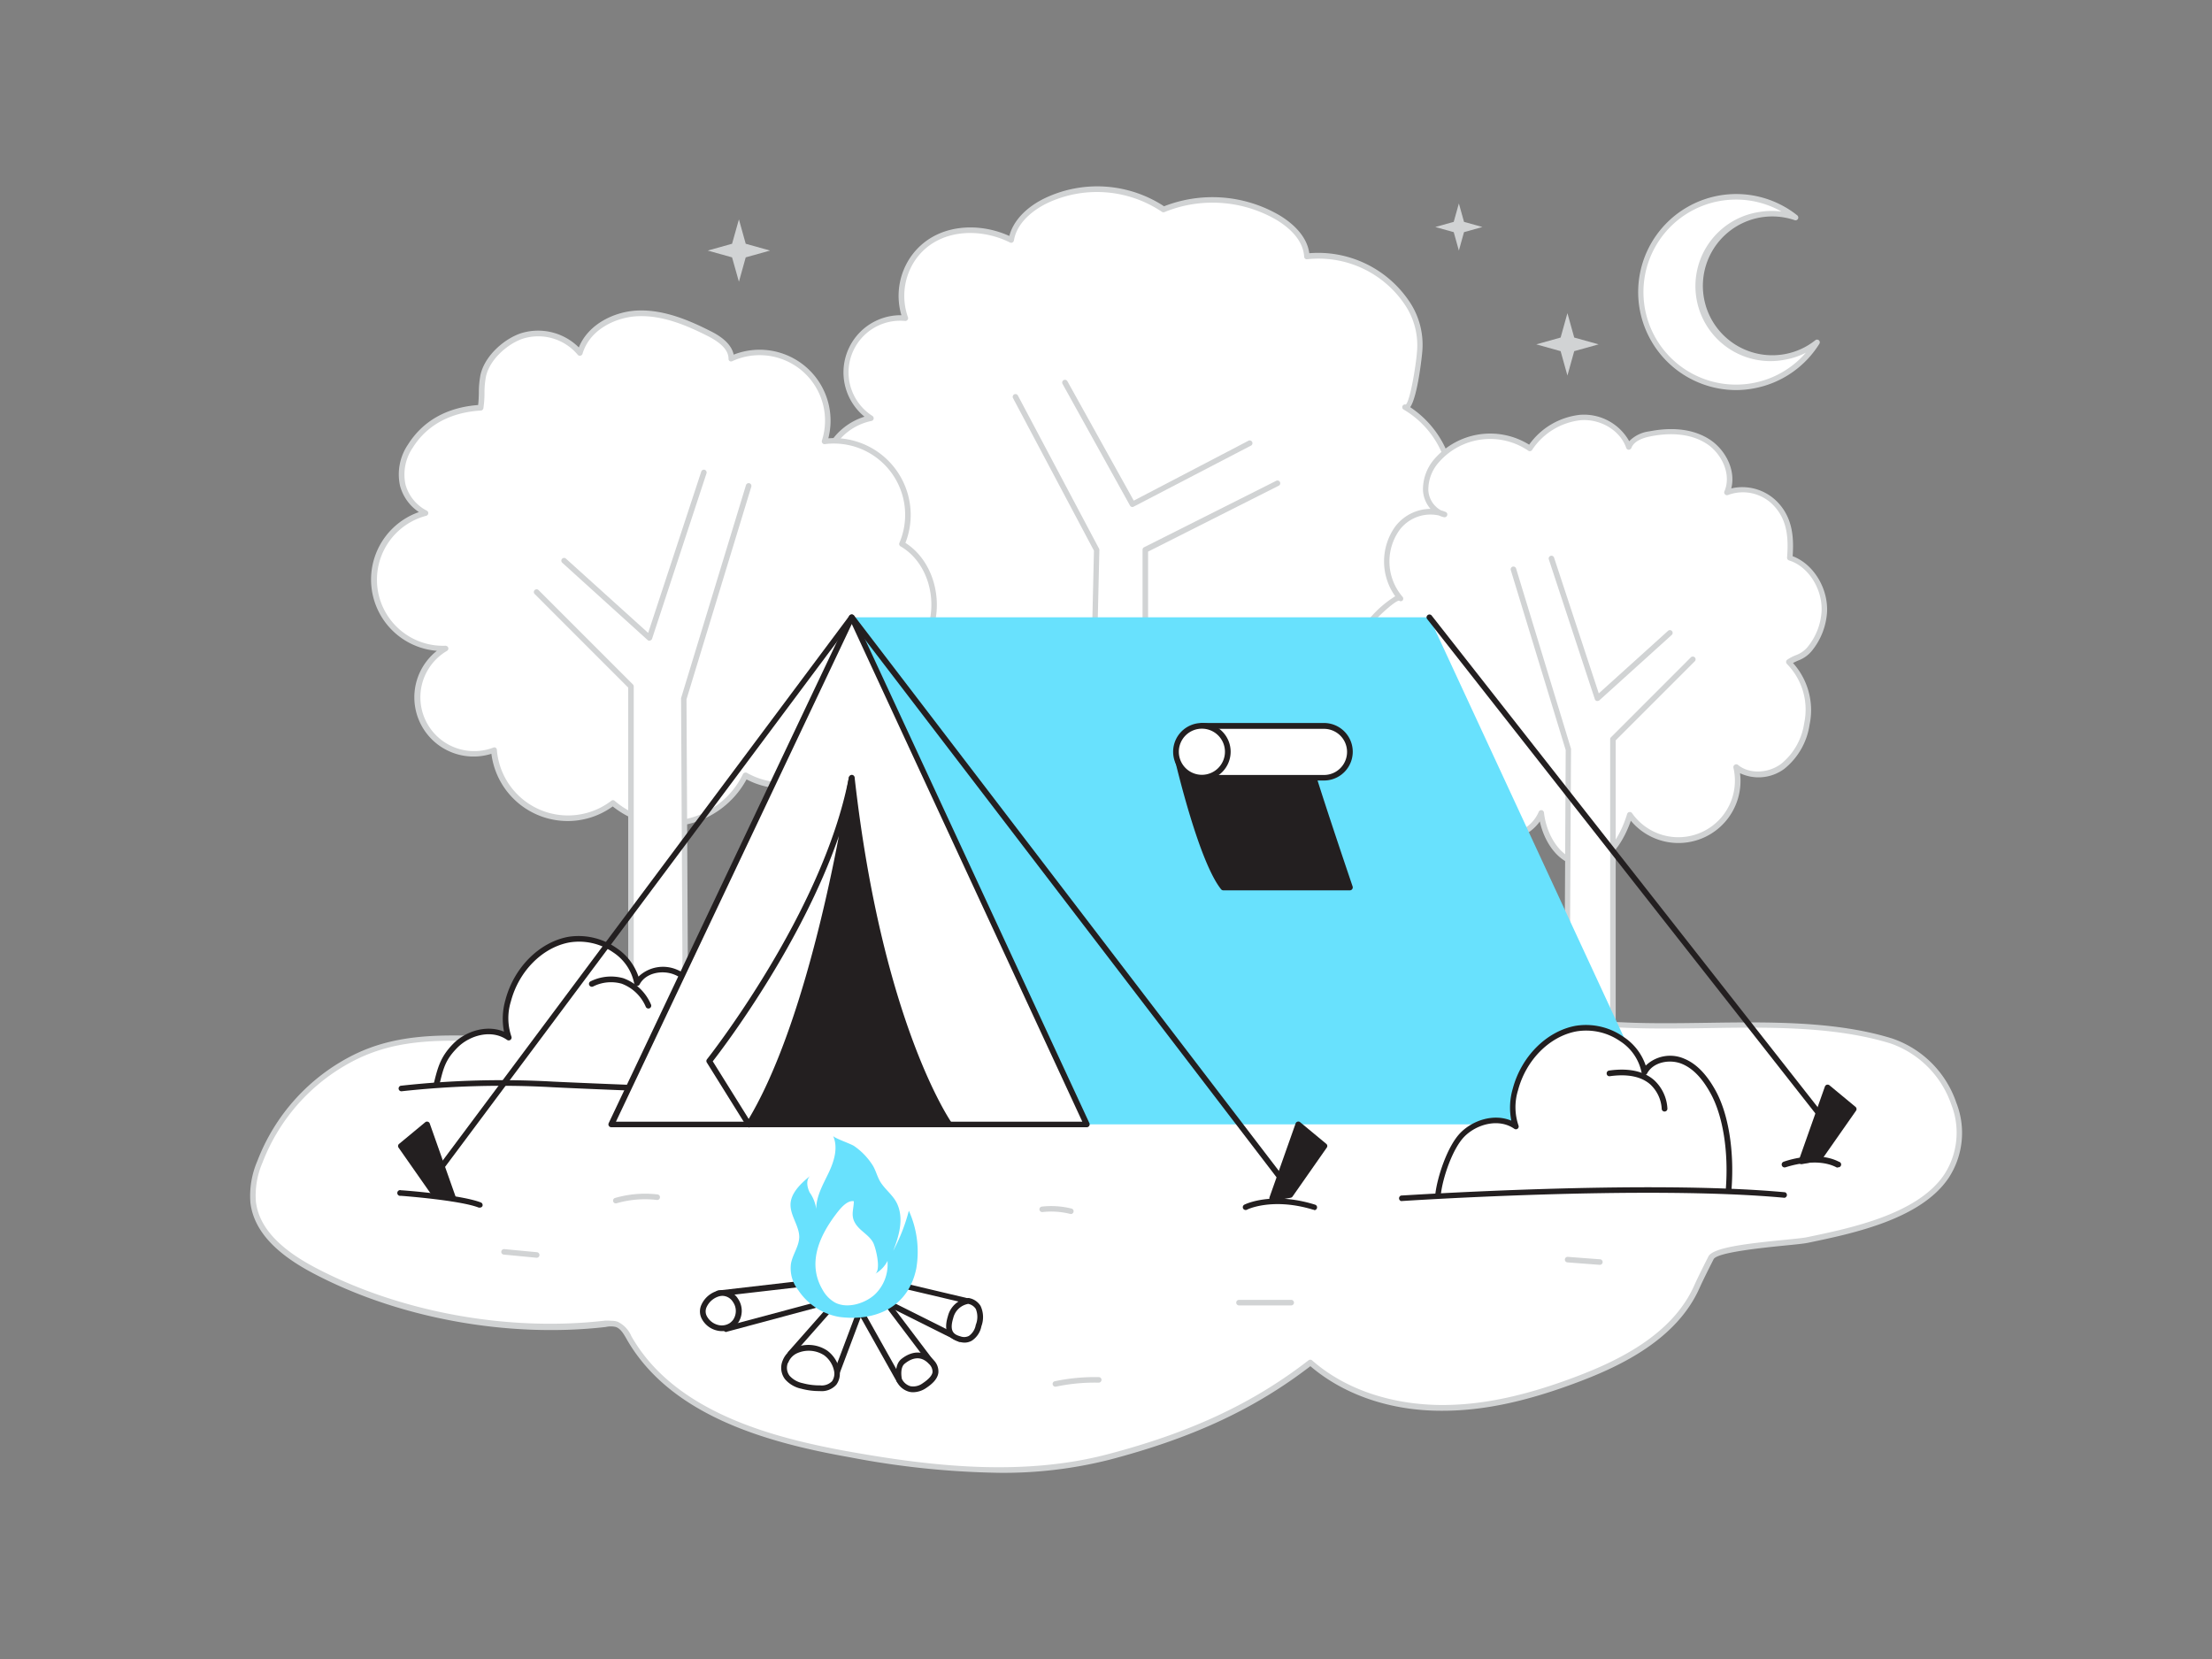 <svg xmlns="http://www.w3.org/2000/svg" viewBox="0 0 400 300"><rect x="0" y="0" width="400" height="300" fill="#808080" stroke="none"/><g id="_49_camping" data-name="#49_camping"><path d="M155.7,96.86a10.46,10.46,0,0,0,7.11,18.68A13.43,13.43,0,0,0,168,130.16c2.63,1.8,6.67,2.37,8.72-.09-1.24,3.09.64,6.71,3.4,8.56s6.18,2.35,9.47,2.8c5.19.71,10.84,1.33,15.31-1.39,0,2,2.85,2.5,4.88,2.28,4-.44,8-.9,11.67-2.4s7.08-4.2,8.49-7.92c2.3,2.78,7,2.12,9.58-.43s3.42-6.29,4-9.85c0-.2,7.13-4.48,8-5.58a17.93,17.93,0,0,0,3.83-9.51c.09-1.17-.76-4.26-.29-5.13,1-1.86,4.12-2.36,5.4-4.61a17.26,17.26,0,0,0-6.36-23.26c1.43.85,2.59-9,2.65-9.81a13.53,13.53,0,0,0-2-8.54,19.29,19.29,0,0,0-18.44-8.9c-.17-3.12-2.73-5.59-5.43-7.16a23.51,23.51,0,0,0-20.44-1.36,21.67,21.67,0,0,0-21.21-1.65c-3,1.43-5.82,3.87-6.37,7.14-5.84-2.93-13.53-2.52-17.65,3.17a12,12,0,0,0-1.51,11,9.84,9.84,0,0,0-6.23,18.09A10.86,10.86,0,0,0,150,81.21a15.93,15.93,0,0,0-.93,9.93C149.45,92.59,153.64,98.47,155.7,96.86Z" fill="#fff"/><path d="M208.76,142.87a5.59,5.59,0,0,1-3.63-1.07,2.25,2.25,0,0,1-.65-1c-4.34,2.32-9.58,1.85-15,1.1-3.17-.43-6.77-.92-9.68-2.87-2.36-1.58-4.31-4.6-4-7.6-2.33,1.38-5.73.77-8.15-.87a13.89,13.89,0,0,1-5.51-14.52,11,11,0,0,1-7.93-18.52l-.13-.05c-2.34-.8-5.17-4.92-5.5-6.23a16.41,16.41,0,0,1,1-10.28,11.53,11.53,0,0,1,6.75-5.61A10.34,10.34,0,0,1,163,57a12.42,12.42,0,0,1,1.81-10.73c4.22-5.82,12-6.21,17.71-3.6.71-2.74,3.05-5.22,6.5-6.87A22.06,22.06,0,0,1,210.5,37.3a24.07,24.07,0,0,1,20.63,1.49c1.94,1.12,5.16,3.49,5.63,7A19.86,19.86,0,0,1,255.17,55a14,14,0,0,1,2,8.83c0,.08-.76,7.77-2.16,9.8a18.11,18.11,0,0,1,7.64,11.12,17.73,17.73,0,0,1-1.83,12.36,8.12,8.12,0,0,1-3.11,2.71,6.06,6.06,0,0,0-2.29,1.9,8,8,0,0,0,.15,2.74,11.21,11.21,0,0,1,.19,2.18,18.5,18.5,0,0,1-3.93,9.79,41.07,41.07,0,0,1-5.87,4.16c-.86.56-1.75,1.13-2.05,1.36-.62,3.66-1.57,7.38-4.12,9.94a8.24,8.24,0,0,1-6.12,2.37,5.82,5.82,0,0,1-3.65-1.4,15.58,15.58,0,0,1-8.47,7.5c-3.79,1.53-7.87,2-11.81,2.42A8.35,8.35,0,0,1,208.76,142.87Zm-3.91-3.33a.57.57,0,0,1,.25.06.52.52,0,0,1,.25.44,1.3,1.3,0,0,0,.45,1c.81.73,2.53.91,3.87.76,3.88-.43,7.88-.88,11.54-2.36,4-1.62,7-4.41,8.21-7.64a.51.51,0,0,1,.39-.32.5.5,0,0,1,.47.18,4.64,4.64,0,0,0,3.47,1.61,7.24,7.24,0,0,0,5.37-2.08c2.4-2.4,3.28-6,3.87-9.57,0-.29,0-.29,2.47-1.86a47.39,47.39,0,0,0,5.62-4,17.42,17.42,0,0,0,3.73-9.24,11.83,11.83,0,0,0-.19-2c-.24-1.64-.38-2.76,0-3.38A6.77,6.77,0,0,1,257.24,99,7.16,7.16,0,0,0,260,96.64a16.77,16.77,0,0,0-6.18-22.58h0a.49.49,0,0,1-.18-.68.48.48,0,0,1,.58-.22c.83-.77,1.86-7.42,2-9.37a13.11,13.11,0,0,0-1.89-8.25,18.78,18.78,0,0,0-17.94-8.66.5.5,0,0,1-.39-.11.49.49,0,0,1-.17-.36c-.19-3.37-3.34-5.68-5.2-6.76a23,23,0,0,0-20-1.32.54.54,0,0,1-.48,0,21.06,21.06,0,0,0-20.72-1.62c-1.62.77-5.45,3-6.08,6.77a.52.52,0,0,1-.27.37.51.51,0,0,1-.45,0c-5.41-2.72-13-2.55-17,3a11.56,11.56,0,0,0-1.44,10.52.5.5,0,0,1-.08.47.5.5,0,0,1-.44.2,9.34,9.34,0,0,0-5.91,17.17.51.51,0,0,1,.22.52.48.48,0,0,1-.39.39,10.44,10.44,0,0,0-7.12,5.36,15.49,15.49,0,0,0-.89,9.58c.25,1,2.87,4.85,4.86,5.53a1,1,0,0,0,1-.08h0a.5.5,0,0,1,.62.78A10,10,0,0,0,162.78,115a.5.5,0,0,1,.43.19.49.49,0,0,1,.08.45,13,13,0,0,0,4.94,14.07c2.52,1.72,6.22,2.2,8.05,0a.5.5,0,0,1,.85.51c-1.19,3,.77,6.32,3.22,8,2.72,1.82,6.19,2.29,9.26,2.71,5.51.76,10.8,1.23,15-1.32A.48.48,0,0,1,204.85,139.54ZM254.31,73.2Z" fill="#d1d3d4"/><path d="M183.63,71.76,198.3,99.44l-2.13,91.93c.65-.19,10.94,2.69,10.94,2.69V99.44l23.87-12" fill="#fff"/><path d="M207.11,194.56a.3.3,0,0,1-.13,0c-4.68-1.31-10-2.68-10.7-2.68h0a.47.47,0,0,1-.41-.09.51.51,0,0,1-.17-.42l2.12-91.79L183.19,72a.5.5,0,0,1,.2-.68.5.5,0,0,1,.68.21l14.67,27.68a.5.5,0,0,1,.06.24l-2.12,91.47c1.68.24,6.06,1.4,9.93,2.48v-94a.49.49,0,0,1,.28-.44l23.86-12a.5.5,0,1,1,.45.89L207.61,99.75v94.31a.48.48,0,0,1-.2.4A.45.45,0,0,1,207.11,194.56Z" fill="#d1d3d4"/><path d="M204.78,91.68a.49.49,0,0,1-.44-.26l-12.2-22a.5.5,0,0,1,.88-.48l12,21.59L225.7,79.73a.5.5,0,1,1,.46.88L205,91.62A.46.46,0,0,1,204.78,91.68Z" fill="#d1d3d4"/><path d="M76.93,92.76a12.45,12.45,0,0,0,3.63,24.48,10.22,10.22,0,0,0,8.77,18.39,13.41,13.41,0,0,0,21.53,9.56,15.43,15.43,0,0,0,23.93-4.94,13.82,13.82,0,0,0,20.49-14.32c5.62-2.05,10.77-6.14,12.81-11.77s.2-12.78-5-15.78a13.39,13.39,0,0,0-14-18.55,12.34,12.34,0,0,0-16.88-15c0-2.14-2.12-3.59-4-4.56-4-2-8.37-3.83-12.88-3.64s-9.19,2.82-10.46,7.15a9.85,9.85,0,0,0-10.58-3c-3,1-6.19,4-6.9,7.12-.44,1.93-.16,3.93-.48,5.83-5.1.3-9.8,2.33-12.69,6.94C71.42,85.08,72.19,90.11,76.93,92.76Z" fill="#fff"/><path d="M121,149.41a16.35,16.35,0,0,1-10.2-3.58,13.9,13.9,0,0,1-21.94-9.52A10.71,10.71,0,0,1,79,117.69,12.93,12.93,0,0,1,75.75,92.6a8.29,8.29,0,0,1-3.41-4.75,9.61,9.61,0,0,1,1.44-7.47c2.68-4.25,7-6.71,12.68-7.14.09-.71.11-1.44.13-2.2a16.65,16.65,0,0,1,.3-3.27c.8-3.51,4.32-6.48,7.23-7.48a10.43,10.43,0,0,1,10.55,2.54c1.76-4.36,6.63-6.52,10.63-6.68,4.75-.19,9.3,1.76,13.12,3.69,1,.5,3.77,1.91,4.25,4.29a12.83,12.83,0,0,1,17.12,15.13,13.89,13.89,0,0,1,13.94,18.91c4.89,3.11,7,10.1,4.83,16.16-1.89,5.23-6.52,9.56-12.73,11.92A14.32,14.32,0,0,1,135,140.94a16.27,16.27,0,0,1-10.86,8.15A15.39,15.39,0,0,1,121,149.41Zm-10.18-4.72a.52.52,0,0,1,.33.12A14.92,14.92,0,0,0,134.34,140a.48.48,0,0,1,.3-.26.51.51,0,0,1,.4,0A13.32,13.32,0,0,0,154.78,126a.5.5,0,0,1,.32-.55c6-2.2,10.72-6.48,12.52-11.47,2.07-5.77,0-12.43-4.77-15.18a.5.5,0,0,1-.21-.63,12.89,12.89,0,0,0-13.47-17.86.46.46,0,0,1-.44-.17.52.52,0,0,1-.1-.48,11.83,11.83,0,0,0-16.19-14.36.49.49,0,0,1-.48,0,.47.47,0,0,1-.22-.42c0-1.48-1.22-2.83-3.77-4.12-3.7-1.87-8.09-3.77-12.63-3.58-3.9.16-8.69,2.35-10,6.79a.5.5,0,0,1-.38.35.49.49,0,0,1-.49-.17,9.31,9.31,0,0,0-10-2.88c-2.69.93-5.89,3.71-6.58,6.76a15.73,15.73,0,0,0-.28,3.07,18.1,18.1,0,0,1-.2,2.73.49.49,0,0,1-.46.41c-3.83.22-9.07,1.57-12.3,6.7a8.61,8.61,0,0,0-1.32,6.69,7.59,7.59,0,0,0,3.86,4.72.5.5,0,0,1-.11.92,11.95,11.95,0,0,0,3.48,23.5.54.54,0,0,1,.5.36.49.49,0,0,1-.23.57,9.73,9.73,0,0,0,8.35,17.5.49.49,0,0,1,.44,0,.52.52,0,0,1,.23.38,12.9,12.9,0,0,0,20.73,9.2A.47.47,0,0,1,110.86,144.69Z" fill="#d1d3d4"/><path d="M135.4,87.83l-11.74,38.51.36,70c-.59-.17-9.92,2.45-9.92,2.45V124.13L97,107.06" fill="#fff"/><path d="M114.1,199.25a.52.52,0,0,1-.5-.5V124.34L96.68,107.41a.5.5,0,0,1,0-.7.5.5,0,0,1,.71,0l17.07,17.07a.5.5,0,0,1,.14.35v74c4.67-1.3,7.65-2.05,8.92-2.24l-.36-69.51a.32.32,0,0,1,0-.14l11.74-38.52a.51.51,0,0,1,.63-.33.5.5,0,0,1,.33.62l-11.72,38.45.36,69.88a.51.51,0,0,1-.19.4.5.5,0,0,1-.44.08h0c-.56,0-5.39,1.26-9.64,2.45Z" fill="#d1d3d4"/><path d="M117.45,115.87a.51.51,0,0,1-.34-.13l-15.46-14a.5.5,0,0,1,.67-.74l14.89,13.45,9.6-29.17a.5.5,0,0,1,.63-.32.51.51,0,0,1,.32.63l-9.84,29.9a.47.47,0,0,1-.35.33Z" fill="#d1d3d4"/><path d="M247.08,115.76l0,.33a9.32,9.32,0,0,0,7.61,8.18c-2.52,2.65-3.7,6.72-2.33,10.11s5.61,5.53,8.95,4c-.33,4.63,1.56,9.65,5.57,12s10.09.91,11.79-3.41c.48,4.38,3.37,9.24,7.78,9.16s7-4.71,8.24-8.83a10.72,10.72,0,0,0,19.22-8.6c2.33,1.92,6,1.63,8.41-.14a12.13,12.13,0,0,0,4.39-7.67,12.31,12.31,0,0,0-3.26-11.18c1.3-.91,2.54-.9,3.71-2.31a11.68,11.68,0,0,0,2.71-6.82c.18-4.08-2.34-8.49-6.25-9.71.26-3.39.12-6.71-2.25-9.44a8.2,8.2,0,0,0-9.11-2.37c1.41-3.31-.44-7.37-3.49-9.29s-6.92-2-10.45-1.34c-1.54.31-3.25.94-3.81,2.41-1.2-3.49-5.09-5.64-8.77-5.38a12.57,12.57,0,0,0-9.13,5.59,12.81,12.81,0,0,0-16.86,2.21,8,8,0,0,0-2,5.42A4.7,4.7,0,0,0,261.22,93a7.35,7.35,0,0,0-8.54,2.5,10.31,10.31,0,0,0,.56,12.7c-.66-.73-4.25,2.83-4.66,3.31A5.38,5.38,0,0,0,247.08,115.76Z" fill="#fff"/><path d="M286.36,156.66c-4.13,0-7-3.94-7.91-8.12a7.93,7.93,0,0,1-4,2.94,9.5,9.5,0,0,1-7.79-.64c-3.72-2.16-6-6.7-5.85-11.69a6.86,6.86,0,0,1-4.49-.29,8,8,0,0,1-4.4-4.29,10.16,10.16,0,0,1,1.86-10,9.78,9.78,0,0,1-7.17-8.45l0-.34h0a5.88,5.88,0,0,1,1.62-4.58,19.71,19.71,0,0,1,4.07-3.38,10.84,10.84,0,0,1,0-12.6,8.07,8.07,0,0,1,6.38-3.2,5.58,5.58,0,0,1-1.36-3.28A8.39,8.39,0,0,1,259.39,83a13.36,13.36,0,0,1,17.13-2.59,13,13,0,0,1,9.21-5.4,9.37,9.37,0,0,1,8.88,4.77A6.15,6.15,0,0,1,298.26,78c3-.59,7.26-.83,10.81,1.41,2.79,1.76,4.88,5.43,4,8.91a8.85,8.85,0,0,1,8.7,2.84c2.43,2.8,2.62,6.16,2.4,9.42,3.71,1.38,6.42,5.72,6.22,10.08a12.3,12.3,0,0,1-2.82,7.12,5.78,5.78,0,0,1-2.44,1.68c-.31.14-.6.27-.9.43a12.74,12.74,0,0,1,3,11.15,12.57,12.57,0,0,1-4.58,8,7.84,7.84,0,0,1-8,.78,11.22,11.22,0,0,1-19.74,8.6c-1.06,3-3.6,8.19-8.4,8.28ZM278.7,146.5h.06a.51.51,0,0,1,.44.44c.47,4.31,3.27,8.72,7.17,8.72h.1c4.68-.09,7-5.95,7.77-8.47a.48.48,0,0,1,.4-.35.5.5,0,0,1,.49.21,10.23,10.23,0,0,0,18.33-8.21.51.51,0,0,1,.22-.54.51.51,0,0,1,.58,0c2,1.67,5.37,1.61,7.8-.15a11.6,11.6,0,0,0,4.19-7.36,11.76,11.76,0,0,0-3.14-10.75.51.51,0,0,1-.12-.39.49.49,0,0,1,.21-.36,7.92,7.92,0,0,1,1.54-.81,4.89,4.89,0,0,0,2.07-1.41,11.27,11.27,0,0,0,2.59-6.53c.18-4.07-2.41-8.12-5.89-9.2a.5.5,0,0,1-.35-.52c.24-3.16.15-6.44-2.13-9.07a7.66,7.66,0,0,0-8.54-2.24.51.51,0,0,1-.55-.11.49.49,0,0,1-.11-.55c1.37-3.21-.65-7-3.3-8.66-3.27-2.07-7.29-1.84-10.08-1.28-1.9.38-3.06,1.08-3.44,2.09a.58.58,0,0,1-.48.33.5.5,0,0,1-.46-.34c-1.07-3.13-4.64-5.3-8.27-5a12.1,12.1,0,0,0-8.75,5.38.49.49,0,0,1-.33.21.45.45,0,0,1-.37-.09,12.3,12.3,0,0,0-16.18,2.13,7.42,7.42,0,0,0-1.88,5.07,4.44,4.44,0,0,0,2.29,3.6,5.58,5.58,0,0,1,.84.29.48.48,0,0,1,.28.6.5.5,0,0,1-.58.35,4.17,4.17,0,0,1-.9-.31,7,7,0,0,0-7.13,2.61,9.78,9.78,0,0,0,.52,12.07h0a.51.51,0,0,1,0,.71.5.5,0,0,1-.63,0c-.72.08-3.31,2.45-4,3.24a4.87,4.87,0,0,0-1.38,3.86c0,.11,0,.21,0,.32a8.86,8.86,0,0,0,7.19,7.72.5.5,0,0,1,.4.34.49.49,0,0,1-.11.5,9.26,9.26,0,0,0-2.23,9.58,7,7,0,0,0,3.84,3.74,5.64,5.64,0,0,0,4.45,0,.5.5,0,0,1,.7.49c-.28,4,1.25,9.16,5.32,11.52a8.58,8.58,0,0,0,7,.57,6.55,6.55,0,0,0,4.11-3.73A.51.51,0,0,1,278.7,146.5Z" fill="#d1d3d4"/><path d="M273.68,103l9.94,32.6-.31,59.2c.5-.14,8.39,2.07,8.39,2.07V133.67l14.45-14.44" fill="#fff"/><path d="M291.7,197.32a.3.3,0,0,1-.13,0c-3.06-.85-7.61-2.05-8.19-2.05h0a.45.45,0,0,1-.4-.09.48.48,0,0,1-.16-.41l.31-59.13L273.2,103.1a.51.51,0,0,1,.33-.63.51.51,0,0,1,.63.34l9.93,32.59a.4.4,0,0,1,0,.15l-.31,58.76c.81.13,2.73.56,7.39,1.85V133.67a.47.47,0,0,1,.15-.35l14.44-14.45a.51.51,0,0,1,.71,0,.5.5,0,0,1,0,.71l-14.3,14.3v62.94a.48.48,0,0,1-.2.4A.45.45,0,0,1,291.7,197.32Z" fill="#d1d3d4"/><path d="M288.87,126.76l-.13,0a.48.48,0,0,1-.34-.32l-8.33-25.31a.5.5,0,0,1,.95-.31l8.09,24.57,12.51-11.3a.49.49,0,0,1,.7,0,.5.5,0,0,1,0,.71l-13.08,11.82A.55.55,0,0,1,288.87,126.76Z" fill="#d1d3d4"/><path d="M130.77,185.88q-16.25.81-32.48,1.93c-11.61.79-23-2.08-34.05,3.36a35.24,35.24,0,0,0-17.24,19,15.69,15.69,0,0,0-1.22,7.29c.67,5.73,6,9.7,11.08,12.4,15.55,8.21,35.23,11.64,52.64,9.61a4.49,4.49,0,0,1,2,.07c1.08.37,1.69,1.49,2.27,2.49,7.77,13.53,24.69,18.35,40.06,21.07,15.19,2.69,31.37,4.38,46.5.42,13.57-3.55,25.47-8.49,36.57-17.1,6.4,5.62,15.11,8.15,23.63,8.2s16.9-2.23,24.86-5.26c8.68-3.3,17.63-8.16,21.4-16.64.79-1.79,2.57-5.24,2.57-5.24,1-2,15-2.71,17.41-3.21,8.11-1.68,20.29-4.24,25.21-11.57,5.93-8.84-.51-21.48-9.9-24.41-14.5-4.52-32.89-2.23-47.94-2.88q-34.4-1.5-68.84-1.65-42.37-.18-84.73,1.7C137.32,185.56,134,185.71,130.77,185.88Z" fill="#fff"/><path d="M180.61,266.33a154.17,154.17,0,0,1-26.84-2.79c-14.6-2.58-32.38-7.34-40.41-21.31l-.06-.11c-.52-.91-1.07-1.86-1.94-2.16a4,4,0,0,0-1.8,0C91.79,242,72,238.37,56.63,230.25c-7.06-3.72-10.77-7.91-11.35-12.78a15.94,15.94,0,0,1,1.26-7.53A35.69,35.69,0,0,1,64,190.72c7.77-3.83,15.84-3.59,23.65-3.37,3.47.1,7,.2,10.59,0,10.82-.75,21.75-1.39,32.48-1.93l0,.5,0-.5c3.28-.16,6.56-.32,9.84-.46,28.11-1.25,56.62-1.82,84.76-1.71,22.86.1,46,.65,68.85,1.65,4.51.19,9.23.13,14.23.06,11.61-.17,23.61-.34,33.83,2.85a18.59,18.59,0,0,1,11.54,11.61,14.87,14.87,0,0,1-1.37,13.55c-5.05,7.54-17.37,10.09-25.52,11.78-.69.14-2.17.29-4,.47-4,.4-12.38,1.24-13,2.48,0,0-1.77,3.46-2.55,5.21-4.15,9.34-14.36,14.13-21.69,16.91-9.47,3.6-17.35,5.29-24.78,5.29h-.26c-9.23,0-17.61-2.91-23.64-8.06-10.11,7.77-21.36,13-36.42,16.94A78.18,78.18,0,0,1,180.61,266.33Zm-70.05-27.49a3.41,3.41,0,0,1,1.13.17,5.13,5.13,0,0,1,2.48,2.61l.06.11c7.82,13.61,25.33,18.28,39.71,20.83,14.13,2.5,30.68,4.51,46.3.43,15.08-3.95,26.3-9.2,36.38-17a.51.51,0,0,1,.64,0c5.87,5.16,14.14,8,23.3,8.08h.25c7.31,0,15.08-1.66,24.43-5.22,7.15-2.73,17.13-7.39,21.13-16.39.78-1.77,2.5-5.11,2.57-5.26.82-1.59,6.74-2.31,13.81-3,1.78-.18,3.31-.33,3.94-.46,8-1.66,20.07-4.16,24.9-11.36a13.9,13.9,0,0,0,1.26-12.66,17.85,17.85,0,0,0-10.89-11c-10.07-3.14-22-3-33.52-2.8-5,.07-9.76.13-14.29-.06-22.82-1-46-1.55-68.82-1.65-28.12-.12-56.61.46-84.7,1.7-3.28.15-6.56.3-9.84.47h0c-10.73.53-21.65,1.18-32.46,1.93-3.59.24-7.2.14-10.69,0-8-.23-15.63-.45-23.18,3.26a34.71,34.71,0,0,0-17,18.69,14.94,14.94,0,0,0-1.19,7c.53,4.53,4.07,8.46,10.81,12,15.21,8,34.77,11.6,52.35,9.55A9.83,9.83,0,0,1,110.56,238.84Z" fill="#d1d3d4"/><path d="M78.87,196.24c.75-3.09,1.22-4.9,3.44-7.14,2.49-2.52,6.75-3.49,9.66-1.48a10.88,10.88,0,0,1-.1-6.68c1.39-5.27,5.55-10,10.89-11s11.47,2.48,12.4,7.85c1.23-2.36,4.52-3,7-2s4.18,3.26,5.46,5.59a29.05,29.05,0,0,1,3.49,16" fill="#fff"/><path d="M131.08,197.91h0a.52.52,0,0,1-.48-.56,28.58,28.58,0,0,0-3.43-15.74c-1.53-2.8-3.23-4.55-5.2-5.36-2.14-.89-5.19-.38-6.31,1.77a.54.54,0,0,1-.54.27.53.53,0,0,1-.43-.42,8.76,8.76,0,0,0-3.81-5.65,10.79,10.79,0,0,0-8-1.78c-4.84.93-9.06,5.2-10.49,10.63a10.22,10.22,0,0,0,.09,6.37.52.52,0,0,1-.78.61c-2.83-2-6.8-.82-9,1.41s-2.53,3.71-3.29,6.9a.52.52,0,0,1-.63.38.53.53,0,0,1-.38-.62c.73-3,1.21-5,3.57-7.39,2.22-2.24,6-3.49,9.17-2.17a12.26,12.26,0,0,1,.26-5.75c1.53-5.81,6.07-10.39,11.3-11.39a11.93,11.93,0,0,1,8.76,2,10.11,10.11,0,0,1,4,5.18,6.42,6.42,0,0,1,6.94-1.26c2.19.91,4,2.81,5.71,5.82a29.63,29.63,0,0,1,3.55,16.32A.52.52,0,0,1,131.08,197.91Z" fill="#231f20"/><path d="M72.5,196.83a162.75,162.75,0,0,1,27.48-.74c11.21.53,39.71,1.55,39.71,1.55" fill="#fff"/><path d="M139.69,198.16h0c-.28,0-28.63-1-39.71-1.55a165,165,0,0,0-27.39.73.51.51,0,0,1-.14-1,165.72,165.72,0,0,1,27.58-.75c11.08.53,39.41,1.55,39.7,1.55a.52.52,0,0,1,0,1Z" fill="#231f20"/><polygon points="154.04 111.63 258.46 111.63 300.95 203.32 196.53 203.32 154.04 111.63" fill="#68e1fd"/><polygon points="154.04 111.63 110.56 203.32 196.53 203.32 154.04 111.63" fill="#fff"/><path d="M196.53,203.84h-86a.52.52,0,0,1-.46-.74l43.47-91.69a.52.52,0,0,1,.47-.29h0a.52.52,0,0,1,.47.29L197,203.11a.52.52,0,0,1-.47.73Zm-85.15-1h84.34l-41.69-90Z" fill="#231f20"/><path d="M154,140.62c-9,51.66-18.64,62.7-18.64,62.7h36.29S159.15,185.79,154,140.62Z" fill="#231f20"/><path d="M171.69,203.84H135.4a.53.53,0,0,1-.47-.3A.53.53,0,0,1,135,203c.1-.11,9.62-11.66,18.52-62.46a.53.53,0,0,1,.52-.42.51.51,0,0,1,.5.45c5,44.48,17.43,62.29,17.56,62.47a.51.51,0,0,1,0,.53A.53.53,0,0,1,171.69,203.84Zm-35.27-1h34.32c-2.37-3.85-12.14-21.52-16.8-58.68C146.37,185.73,138.66,199.51,136.42,202.81Z" fill="#231f20"/><path d="M232.13,214.24a.51.51,0,0,1-.41-.2L154,112.49,79.11,212.85a.52.52,0,1,1-.83-.61l75.34-100.92a.52.52,0,0,1,.42-.2h0a.51.51,0,0,1,.41.2l78.09,102.09a.51.51,0,0,1-.1.72A.45.45,0,0,1,232.13,214.24Z" fill="#231f20"/><polygon points="81.94 216.68 77.22 203.32 72.5 207.23 78.69 216.09 81.94 216.68" fill="#231f20"/><path d="M81.94,217.19h-.09l-3.25-.59a.52.52,0,0,1-.33-.21l-6.19-8.85a.5.5,0,0,1,.09-.69l4.72-3.91a.5.5,0,0,1,.47-.1.51.51,0,0,1,.35.32l4.72,13.35a.52.52,0,0,1-.1.51A.5.5,0,0,1,81.94,217.19ZM79,215.62l2.16.39L77,204.19l-3.79,3.14Z" fill="#231f20"/><polygon points="230.06 216.68 234.78 203.32 239.5 207.23 233.31 216.09 230.06 216.68" fill="#231f20"/><path d="M230.06,217.19a.5.5,0,0,1-.39-.18.52.52,0,0,1-.1-.51l4.72-13.35a.51.51,0,0,1,.35-.32.5.5,0,0,1,.47.1l4.72,3.91a.5.5,0,0,1,.09.69l-6.19,8.85a.52.52,0,0,1-.33.21l-3.25.59Zm5-13L230.84,216l2.16-.39,5.81-8.29Z" fill="#231f20"/><polygon points="325.76 210 330.49 196.65 335.21 200.56 329.01 209.41 325.76 210" fill="#231f20"/><path d="M325.77,210.52a.53.53,0,0,1-.4-.19.51.51,0,0,1-.09-.5L330,196.48a.55.55,0,0,1,.35-.33.56.56,0,0,1,.47.1l4.72,3.91a.52.52,0,0,1,.09.69l-6.2,8.86a.5.5,0,0,1-.33.21l-3.24.59Zm5-13-4.18,11.81,2.16-.39,5.8-8.29Z" fill="#231f20"/><path d="M330.49,203.84a.51.51,0,0,1-.41-.2l-72-91.69a.5.5,0,0,1,.09-.72.51.51,0,0,1,.72.08l72,91.7a.5.5,0,0,1-.09.72A.51.51,0,0,1,330.49,203.84Z" fill="#231f20"/><path d="M213.1,137.92s4.18,17.68,8.11,22.59h22.9s-7-20.33-8-24.57Z" fill="#231f20"/><path d="M244.11,161h-22.9a.53.53,0,0,1-.4-.19c-4-5-8-22.08-8.21-22.8a.48.48,0,0,1,.08-.42.52.52,0,0,1,.38-.21l23.06-2a.51.51,0,0,1,.55.4c1,4.17,7.86,24.32,7.93,24.53a.54.54,0,0,1-.07.46A.51.51,0,0,1,244.11,161Zm-22.64-1h21.92c-1.2-3.51-6.46-19-7.62-23.51l-22,1.89C214.49,141.42,218.09,155.5,221.47,160Z" fill="#231f20"/><path d="M239.42,131.25H217.34v9.37h22.08a4.69,4.69,0,1,0,0-9.37Z" fill="#fff"/><path d="M239.42,141.14H217.34a.52.52,0,0,1-.52-.52v-9.37a.51.51,0,0,1,.52-.51h22.08a5.2,5.2,0,1,1,0,10.4Zm-21.56-1h21.56a4.17,4.17,0,1,0,0-8.34H217.86Z" fill="#231f20"/><circle cx="217.34" cy="135.94" r="4.68" fill="#fff"/><path d="M217.34,141.14a5.2,5.2,0,1,1,5.2-5.2A5.21,5.21,0,0,1,217.34,141.14Zm0-9.37a4.17,4.17,0,1,0,4.17,4.17A4.17,4.17,0,0,0,217.34,131.77Z" fill="#231f20"/><path d="M135.4,203.32l-7.13-11.43s21-26.41,25.77-51.27C154,140.62,148,182.89,135.4,203.32Z" fill="#fff"/><path d="M135.4,203.84a.52.52,0,0,1-.44-.24l-7.13-11.44a.51.51,0,0,1,0-.59c.21-.27,21-26.6,25.67-51a.52.52,0,0,1,1,.17c-.06.43-6.16,42.62-18.71,62.91a.51.51,0,0,1-.44.24Zm-6.51-11.92,6.5,10.42c8.31-13.93,13.71-37.52,16.31-51.17C144.85,171,130.84,189.41,128.89,191.92Z" fill="#231f20"/><path d="M260,216.09c.34-3.16,2.22-8.67,4.44-10.91,2.49-2.51,6.75-3.48,9.66-1.47A10.91,10.91,0,0,1,274,197c1.39-5.26,5.55-10,10.89-11s11.46,2.48,12.4,7.84c1.23-2.35,4.51-3,7-2s4.18,3.26,5.46,5.58c2.67,4.86,3.22,11.92,2.81,17.45" fill="#fff"/><path d="M260,216.6H260a.52.52,0,0,1-.46-.57c.32-3,2.14-8.75,4.58-11.21,2.22-2.24,6-3.5,9.17-2.17a12.18,12.18,0,0,1,.26-5.76c1.53-5.81,6.07-10.38,11.3-11.38a11.8,11.8,0,0,1,8.75,2,10,10,0,0,1,4,5.18,6.37,6.37,0,0,1,6.93-1.26c2.2.9,4.06,2.8,5.72,5.81,2.31,4.21,3.38,10.84,2.87,17.73a.53.53,0,0,1-.55.48.51.51,0,0,1-.48-.55c.5-6.71-.53-13.12-2.75-17.16-1.53-2.8-3.23-4.55-5.2-5.36-2.14-.88-5.19-.38-6.31,1.77a.53.53,0,0,1-.54.27.51.51,0,0,1-.43-.42A8.79,8.79,0,0,0,293,188.3a10.79,10.79,0,0,0-8-1.78c-4.85.93-9.06,5.2-10.49,10.63a10.3,10.3,0,0,0,.08,6.37.5.5,0,0,1-.16.59.51.51,0,0,1-.61,0c-2.83-1.95-6.8-.81-9,1.41s-4,7.67-4.28,10.6A.53.53,0,0,1,260,216.6Z" fill="#231f20"/><path d="M322.7,64.55a13,13,0,0,0,5.88-2.62,17.22,17.22,0,1,1-3.88-22.59,12.88,12.88,0,0,0-6.43-.51,13,13,0,1,0,4.43,25.72Z" fill="#fff"/><path d="M313.93,70.54a17.75,17.75,0,0,1-17.44-14.72A17.73,17.73,0,0,1,325,38.94a.52.52,0,0,1,.13.64.5.5,0,0,1-.6.23,12.55,12.55,0,1,0-1.93,24.25h0a12.43,12.43,0,0,0,5.66-2.53.51.51,0,0,1,.65,0,.5.5,0,0,1,.09.64,17.73,17.73,0,0,1-12,8.09A17.34,17.34,0,0,1,313.93,70.54Zm0-34.45a16.9,16.9,0,0,0-2.83.24,16.73,16.73,0,1,0,15.45,27.46,13.59,13.59,0,0,1-3.8,1.26h0a13.56,13.56,0,1,1-4.6-26.72,13.82,13.82,0,0,1,4-.08A16.72,16.72,0,0,0,314,36.09Zm8.74,28.46h0Z" fill="#d1d3d4"/><path d="M237.64,218.76a.39.39,0,0,1-.15,0c-7.39-2.27-12-.05-12,0a.54.54,0,0,1-.7-.23.52.52,0,0,1,.23-.69c.2-.1,5-2.43,12.78,0a.51.51,0,0,1-.15,1Z" fill="#231f20"/><path d="M86.76,218.37a.63.63,0,0,1-.19,0c-3.43-1.34-14-2.13-14.11-2.13a.52.52,0,1,1,.08-1c.44,0,10.84.81,14.41,2.2a.51.51,0,0,1,.29.66A.5.5,0,0,1,86.76,218.37Z" fill="#231f20"/><path d="M332.31,211.14a.5.5,0,0,1-.24-.06c-3.73-1.93-9.12,0-9.18,0a.52.52,0,0,1-.35-1c.24-.09,5.87-2.12,10,0a.51.51,0,0,1-.23,1Z" fill="#231f20"/><path d="M301,201a.51.51,0,0,1-.51-.51,6.51,6.51,0,0,0-2.11-4.43c-1.63-1.4-4.07-1.89-7.26-1.45a.49.49,0,0,1-.58-.44.51.51,0,0,1,.43-.58c3.51-.49,6.23.09,8.1,1.69a7.49,7.49,0,0,1,2.45,5.2.51.51,0,0,1-.51.52Z" fill="#231f20"/><path d="M253.38,216.68s44-3,69.34-.59" fill="#fff"/><path d="M253.37,217.19a.52.52,0,0,1,0-1c.44,0,44.3-2.93,69.42-.59a.52.52,0,0,1-.09,1c-25-2.33-68.82.56-69.26.59Z" fill="#231f20"/><path d="M233.49,236.06h-9.44a.5.5,0,0,1,0-1h9.44a.5.5,0,0,1,0,1Z" fill="#d1d3d4"/><path d="M111.36,217.61a.49.49,0,0,1-.48-.36.5.5,0,0,1,.34-.62,19.58,19.58,0,0,1,7.69-.64.5.5,0,0,1,.43.56.49.49,0,0,1-.55.44,18.49,18.49,0,0,0-7.29.6Z" fill="#d1d3d4"/><path d="M193.58,219.5l-.12,0a13.92,13.92,0,0,0-4.94-.32.52.52,0,0,1-.56-.44.5.5,0,0,1,.45-.55,15.18,15.18,0,0,1,5.29.34.5.5,0,0,1-.12,1Z" fill="#d1d3d4"/><path d="M289.23,228.72h0l-5.78-.44a.5.5,0,0,1-.47-.54.5.5,0,0,1,.54-.46l5.79.44a.5.5,0,0,1,0,1Z" fill="#d1d3d4"/><path d="M97,227.44h0l-5.9-.57a.49.49,0,0,1-.45-.54.5.5,0,0,1,.54-.45l5.91.56a.51.51,0,0,1,.45.55A.5.5,0,0,1,97,227.44Z" fill="#d1d3d4"/><polygon points="160.16 231.72 175.07 235.25 173.53 242.13 156.33 233.52 160.16 231.72" fill="#fff"/><path d="M173.53,242.65a.53.53,0,0,1-.23-.06L156.1,234a.52.52,0,0,1-.29-.47.51.51,0,0,1,.3-.46l3.83-1.79a.47.47,0,0,1,.33,0l14.92,3.53a.51.51,0,0,1,.39.61L174,242.24a.54.54,0,0,1-.28.36A.59.59,0,0,1,173.53,242.65Zm-16-9.12,15.66,7.84,1.29-5.74-14.25-3.36Z" fill="#231f20"/><polygon points="152.2 231.34 129.88 233.93 131.33 240.35 152.2 234.76 152.2 231.34" fill="#fff"/><path d="M131.33,240.87a.5.5,0,0,1-.26-.08.51.51,0,0,1-.24-.32L129.37,234a.54.54,0,0,1,.45-.63l22.32-2.58a.5.5,0,0,1,.4.13.49.49,0,0,1,.17.38v3.42a.5.5,0,0,1-.38.49l-20.86,5.6Zm-.82-6.5,1.21,5.34,20-5.35v-2.44Z" fill="#231f20"/><path d="M155,228.6c-.4.19-2.79,2.46-2.79,2.46l10.39,18.52,5.74-3.34Z" fill="#fff"/><path d="M162.61,250.09h-.13a.54.54,0,0,1-.32-.25l-10.39-18.52a.52.52,0,0,1,.1-.62,29,29,0,0,1,2.91-2.56.53.53,0,0,1,.64.16l13.34,17.64a.51.51,0,0,1,.09.41.51.51,0,0,1-.24.35L162.87,250A.55.55,0,0,1,162.61,250.09Zm-9.74-18.93,9.94,17.71,4.77-2.78L154.9,229.31C154.44,229.7,153.64,230.43,152.87,231.16Z" fill="#231f20"/><polygon points="154.08 232.1 142.95 244.72 151.32 248.21 157.38 232.1 154.08 232.1" fill="#fff"/><path d="M151.32,248.72a.45.45,0,0,1-.2,0l-8.37-3.48a.54.54,0,0,1-.3-.36.51.51,0,0,1,.11-.46l11.14-12.62a.49.49,0,0,1,.38-.18h3.3a.53.53,0,0,1,.42.23.49.49,0,0,1,.06.47l-6.06,16.11a.53.53,0,0,1-.28.29A.45.45,0,0,1,151.32,248.72Zm-7.51-4.2,7.21,3,5.61-14.9h-2.32Z" fill="#231f20"/><path d="M165.7,229.35c-1.41,7-7.33,9.66-13.95,8.79a11.2,11.2,0,0,1-7.38-4.81,6.43,6.43,0,0,1-1.34-4.81c.29-1.66,1.46-3.13,1.5-4.82,0-2-1.61-3.84-1.58-5.89s1.87-3.82,3.57-5.18c-.81.72-.59,2-.11,3a6.76,6.76,0,0,1,1.19,3c0-2.33,1.24-4.44,2.24-6.54s1.77-4.59.8-6.7c.19.43,3.24,1.44,3.83,1.86a12.07,12.07,0,0,1,3.37,3.53c.6,1,.82,2.16,1.48,3.13,1,1.48,2.41,2.4,3.07,4.14,1,2.62.15,5.55-.88,8.15a33.27,33.27,0,0,0,2.84-7.26A18,18,0,0,1,165.7,229.35Z" fill="#68e1fd"/><path d="M142,246.24a2.86,2.86,0,0,0,.36,2.85,4.82,4.82,0,0,0,2.64,1.53,12.3,12.3,0,0,0,3.3.42,3.16,3.16,0,0,0,2.57-1c1.26-1.71,0-4.35-1.53-5.4a5.61,5.61,0,0,0-5.57-.38A3.6,3.6,0,0,0,142,246.24Z" fill="#fff"/><path d="M148.15,251.55a12.5,12.5,0,0,1-3.27-.43,5.3,5.3,0,0,1-2.92-1.71,3.4,3.4,0,0,1-.44-3.35h0a4.19,4.19,0,0,1,2-2.24,6.11,6.11,0,0,1,6.08.42,5.73,5.73,0,0,1,2.21,3.52,3.41,3.41,0,0,1-.56,2.62,3.54,3.54,0,0,1-3,1.17Zm-5.66-5.12a2.37,2.37,0,0,0,.29,2.35,4.35,4.35,0,0,0,2.37,1.34,11.59,11.59,0,0,0,3.15.4,2.62,2.62,0,0,0,2.16-.75,2.41,2.41,0,0,0,.37-1.84,4.67,4.67,0,0,0-1.78-2.84,5.14,5.14,0,0,0-5-.34,3.1,3.1,0,0,0-1.52,1.68Z" fill="#231f20"/><path d="M132.28,239.67a3,3,0,0,0,.67-.62c1.75-2.16-.19-6-3.07-5.12-1.78.51-3.48,2.53-2.5,4.35A3.5,3.5,0,0,0,132.28,239.67Z" fill="#fff"/><path d="M130.56,240.71a3.93,3.93,0,0,1-.95-.12,4.15,4.15,0,0,1-2.68-2.06,2.87,2.87,0,0,1-.1-2.57,4.58,4.58,0,0,1,2.9-2.53,3.27,3.27,0,0,1,3.72,1.42,3.88,3.88,0,0,1-.1,4.53,3.79,3.79,0,0,1-.78.72h0A3.58,3.58,0,0,1,130.56,240.71Zm.12-6.38a2.5,2.5,0,0,0-.66.09,3.59,3.59,0,0,0-2.24,1.94,1.84,1.84,0,0,0,.06,1.68,3.18,3.18,0,0,0,2,1.55,2.66,2.66,0,0,0,2.13-.34,3.1,3.1,0,0,0,.56-.53,2.84,2.84,0,0,0,0-3.3A2.29,2.29,0,0,0,130.68,234.33Zm1.6,5.34h0Z" fill="#231f20"/><path d="M162.61,249.58s-.59-2.48.72-3.48,3.29-1.73,5,.14.31,3.3-1.21,4.32S163.76,251.62,162.61,249.58Z" fill="#fff"/><path d="M165.11,251.76a2.84,2.84,0,0,1-.72-.09,3.55,3.55,0,0,1-2.23-1.84.5.5,0,0,1,0-.13c0-.12-.65-2.82.9-4,2-1.56,4.17-1.48,5.72.2a2.9,2.9,0,0,1,.91,2.31c-.15,1.28-1.34,2.2-2.22,2.79A4.27,4.27,0,0,1,165.11,251.76Zm-2-2.37a2.49,2.49,0,0,0,1.53,1.28,2.86,2.86,0,0,0,2.22-.54c1.11-.74,1.69-1.41,1.77-2a1.93,1.93,0,0,0-.65-1.49c-1.52-1.65-3.19-1-4.33-.08C162.73,247.21,163,249,163.1,249.39Z" fill="#231f20"/><path d="M160.5,228.33l0-.33a5.56,5.56,0,0,1-2.27,2.36c1.17-.65.12-4.81-.34-5.66-.84-1.57-2.78-2.24-3.49-4-.47-1.16,0-2.29,0-3.48-1.29-.24-2.63,1.54-3.32,2.46-3,4-5.11,8.88-2.31,13.59a5.85,5.85,0,0,0,2.26,2.29c2.24,1.15,5.4.13,7.15-1.46A7.48,7.48,0,0,0,160.5,228.33Z" fill="#fff"/><path d="M175.07,235.25a3.87,3.87,0,0,0-3.19,2.91c-.83,2.73.21,3.53,1.65,4s2.79-.1,3.42-2.42S177.14,235.74,175.07,235.25Z" fill="#fff"/><path d="M174.41,242.79a3.52,3.52,0,0,1-1-.17c-1.44-.44-3-1.37-2-4.61a4.36,4.36,0,0,1,3.65-3.28.39.39,0,0,1,.15,0,3.12,3.12,0,0,1,2.1,1.41,4.74,4.74,0,0,1,.16,3.68,4,4,0,0,1-1.75,2.63A2.71,2.71,0,0,1,174.41,242.79Zm.63-7a3.4,3.4,0,0,0-2.66,2.54c-.76,2.47.14,3,1.31,3.33a1.89,1.89,0,0,0,1.51-.08,3.05,3.05,0,0,0,1.25-2,3.81,3.81,0,0,0,0-2.89A2.09,2.09,0,0,0,175,235.77Z" fill="#231f20"/><path d="M190.85,250.76a.51.51,0,0,1-.49-.4.49.49,0,0,1,.39-.59,34.89,34.89,0,0,1,7.95-.74.49.49,0,0,1,.49.51.52.52,0,0,1-.51.49,34,34,0,0,0-7.73.72Z" fill="#d1d3d4"/><path d="M117.25,182.37a.51.51,0,0,1-.46-.28,7.64,7.64,0,0,0-4.38-4.21,7.19,7.19,0,0,0-5.14.5.52.52,0,0,1-.7-.21.51.51,0,0,1,.2-.7,8.29,8.29,0,0,1,5.94-.58,8.61,8.61,0,0,1,5,4.74.51.51,0,0,1-.23.69A.46.46,0,0,1,117.25,182.37Z" fill="#231f20"/><polygon points="133.62 39.67 134.85 44.08 139.25 45.31 134.85 46.54 133.62 50.95 132.38 46.54 127.98 45.31 132.38 44.08 133.62 39.67" fill="#d1d3d4"/><polygon points="283.44 56.63 284.67 61.04 289.08 62.27 284.67 63.5 283.44 67.91 282.21 63.5 277.81 62.27 282.21 61.04 283.44 56.63" fill="#d1d3d4"/><polygon points="263.81 36.79 264.74 40.12 268.07 41.05 264.74 41.98 263.81 45.31 262.88 41.98 259.55 41.05 262.88 40.12 263.81 36.79" fill="#d1d3d4"/></g></svg>
